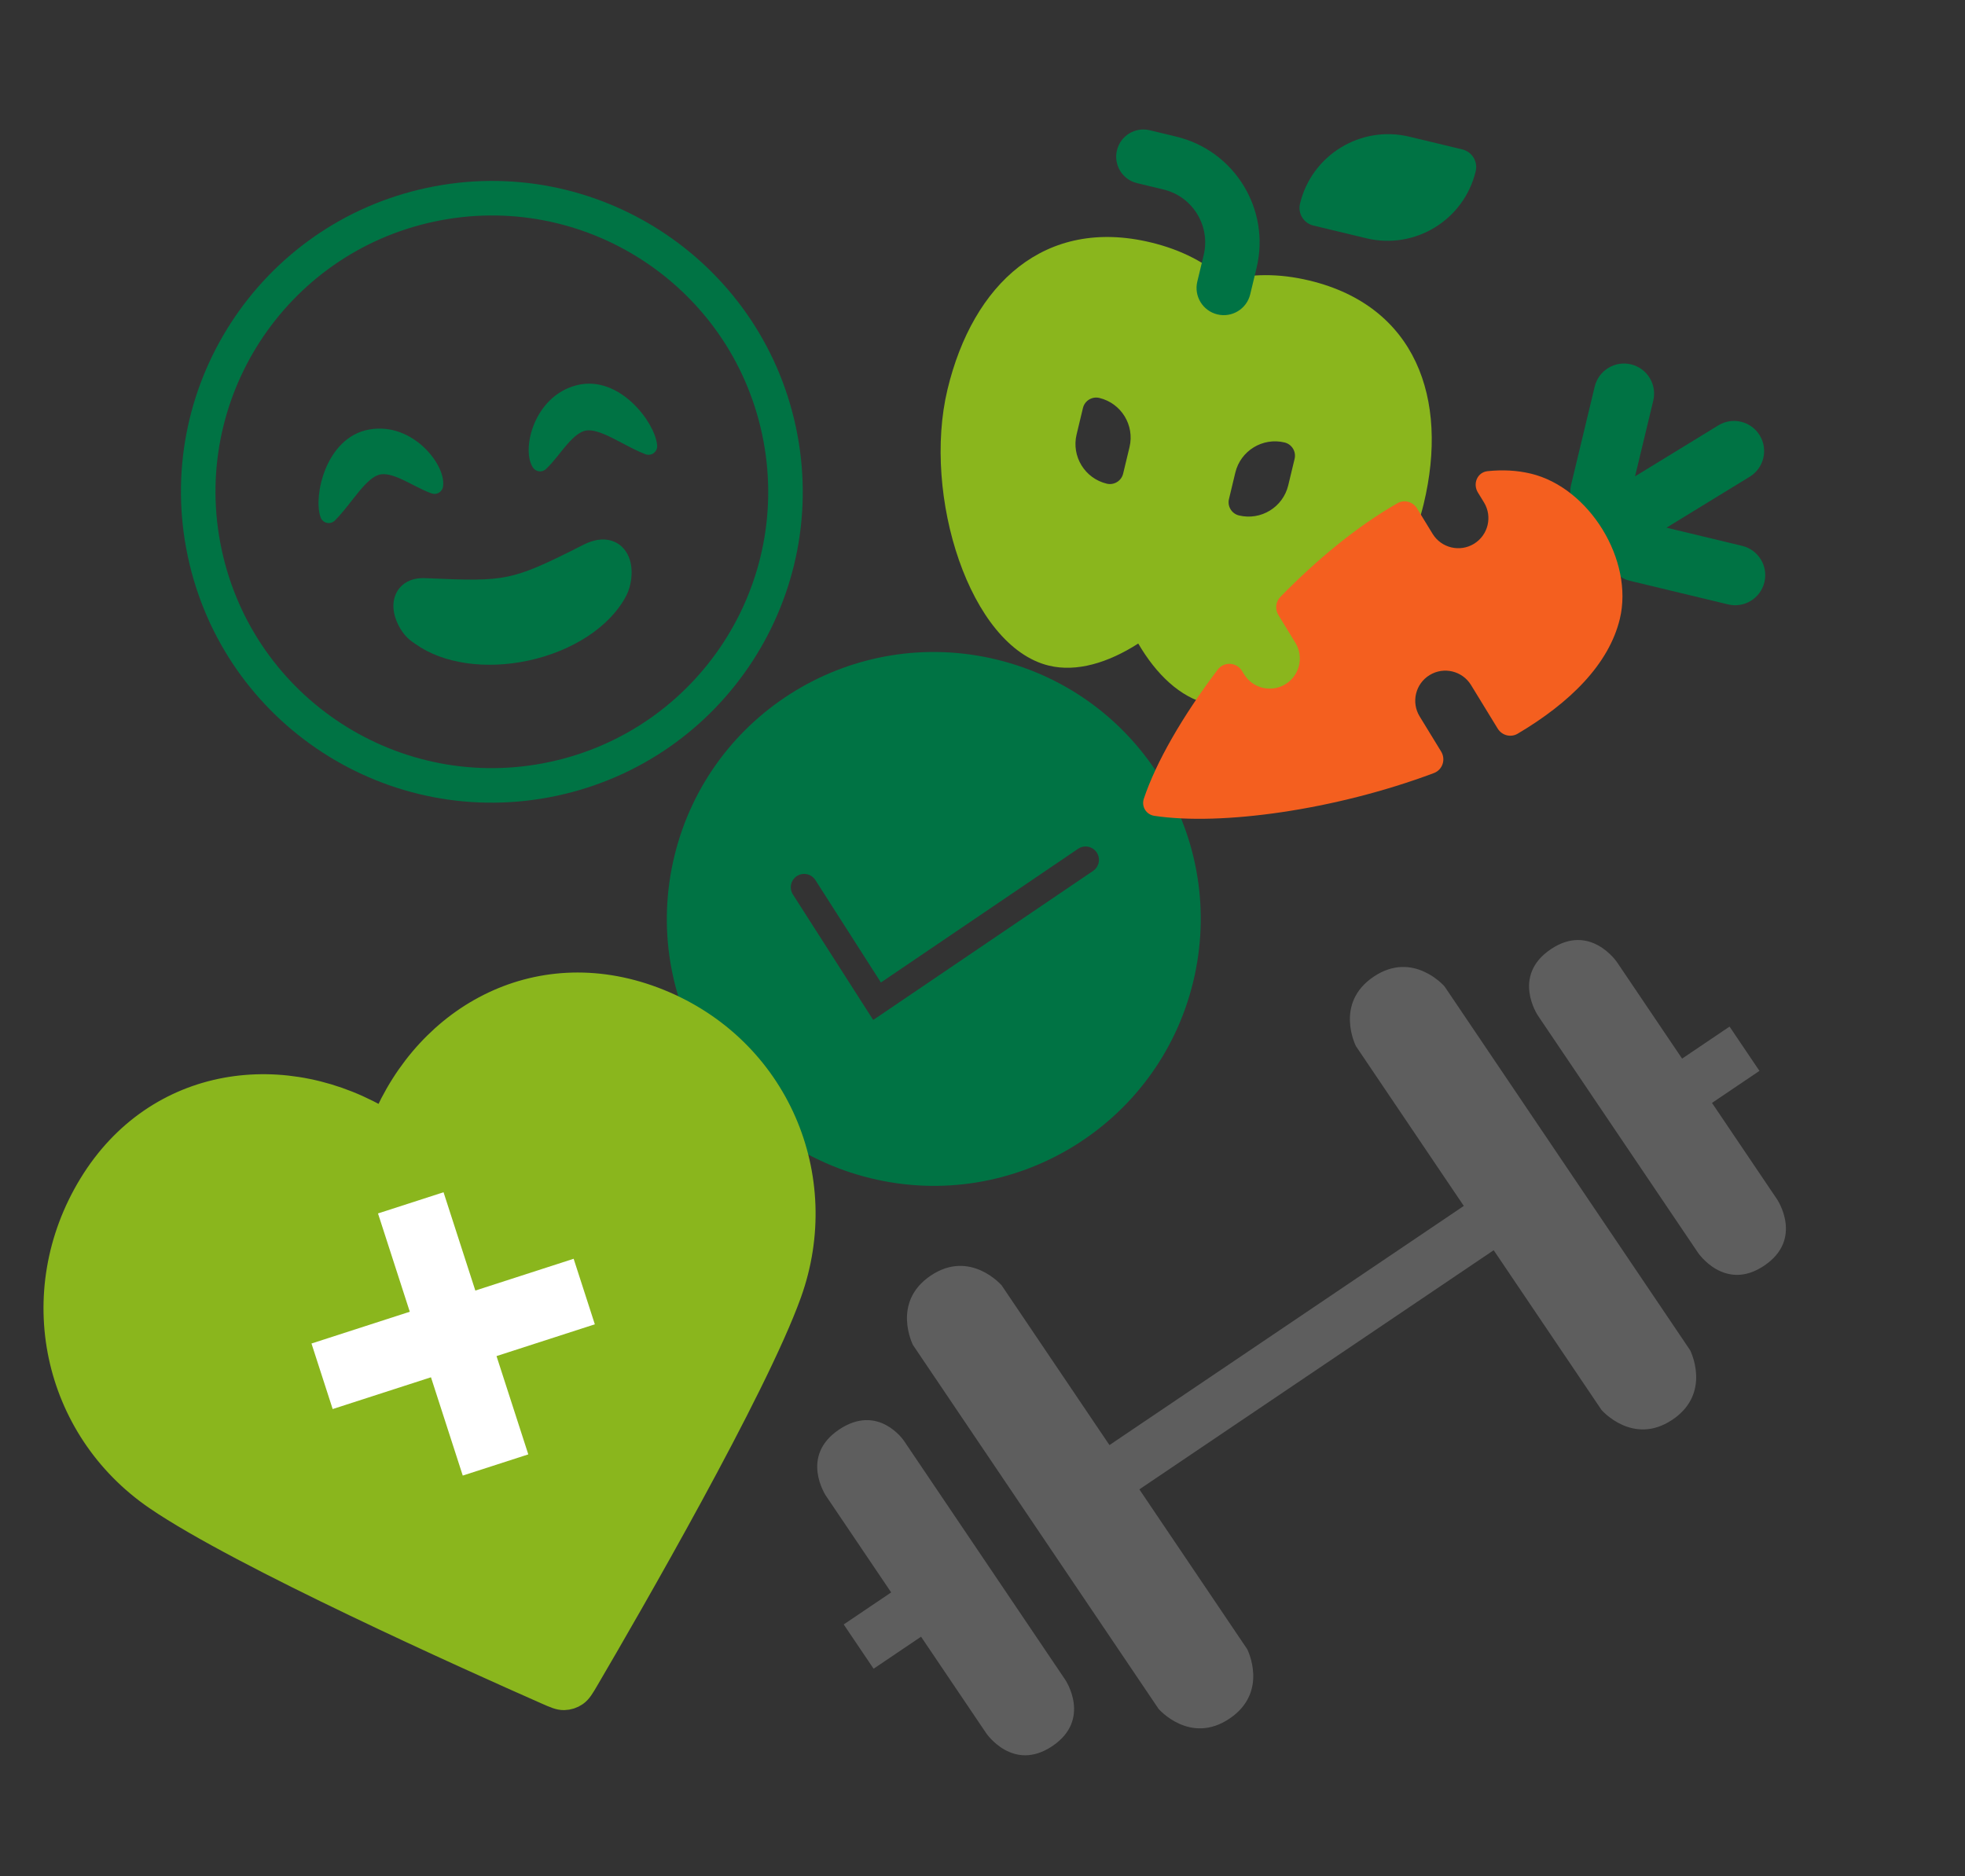 <svg width="133" height="127" viewBox="0 0 133 127" fill="none" xmlns="http://www.w3.org/2000/svg">
<rect x="0" y="0" width="133" height="127" fill="#333333" stroke="none"/>
<g clip-path="url(#clip0_211_215)">
<path fill-rule="evenodd" clip-rule="evenodd" d="M58.917 79.753C68.609 82.12 78.385 76.182 80.753 66.49C83.12 56.797 77.182 47.021 67.49 44.654C57.797 42.286 48.021 48.224 45.654 57.917C43.286 67.609 49.224 77.385 58.917 79.753ZM73.985 58.952C74.398 58.672 74.506 58.11 74.226 57.697C73.946 57.284 73.384 57.176 72.971 57.456L59.624 66.506L55.189 59.573C54.92 59.153 54.362 59.03 53.942 59.299C53.521 59.568 53.399 60.126 53.667 60.547L58.602 68.261L59.102 69.042L59.87 68.522L73.985 58.952Z" fill="#007344"/>
</g>
<g clip-path="url(#clip1_211_215)">
<path fill-rule="evenodd" clip-rule="evenodd" d="M64.131 26.36C62.409 33.522 65.628 43.767 71 45.059C72.865 45.507 74.99 44.876 77.042 43.561C78.272 45.665 79.877 47.193 81.743 47.642C87.115 48.934 94.64 41.272 96.362 34.11C98.084 26.948 95.794 20.715 88.632 18.992C86.534 18.488 84.633 18.518 82.949 18.993C81.666 17.805 79.986 16.913 77.888 16.409C70.726 14.687 65.853 19.198 64.131 26.36ZM73.299 27.617C73.418 27.123 73.915 26.819 74.41 26.937C75.893 27.294 76.807 28.786 76.45 30.269L76.019 32.06C75.901 32.554 75.403 32.859 74.909 32.74C73.425 32.383 72.512 30.891 72.869 29.408L73.299 27.617ZM86.944 29.951C87.439 30.07 87.743 30.567 87.624 31.062L87.194 32.852C86.837 34.336 85.345 35.249 83.862 34.892C83.367 34.773 83.063 34.276 83.182 33.782L83.612 31.991C83.969 30.508 85.461 29.595 86.944 29.951Z" fill="#8AB61D"/>
<path fill-rule="evenodd" clip-rule="evenodd" d="M78.75 12.828C80.728 13.303 81.945 15.292 81.47 17.27L81.039 19.061C80.801 20.05 81.41 21.044 82.399 21.282V21.282C83.388 21.52 84.382 20.911 84.62 19.922L85.051 18.131C86.002 14.176 83.566 10.198 79.611 9.247L77.82 8.816C76.831 8.578 75.837 9.187 75.599 10.176C75.361 11.165 75.97 12.16 76.959 12.397L78.75 12.828Z" fill="#007344"/>
<path d="M95.393 9.253L98.975 10.114C99.634 10.273 100.04 10.936 99.881 11.595C99.089 14.892 95.774 16.921 92.478 16.129L88.896 15.268C88.237 15.109 87.831 14.446 87.99 13.787C88.782 10.491 92.097 8.461 95.393 9.253Z" fill="#007344"/>
</g>
<g clip-path="url(#clip2_211_215)">
<path d="M111.9 27.122C112.163 26.027 111.489 24.927 110.395 24.664C109.301 24.401 108.201 25.075 107.937 26.169L106.34 32.813C106.176 33.494 106.383 34.204 106.83 34.742C107.655 35.734 108.318 36.816 108.826 38.002C109.102 38.645 109.641 39.152 110.322 39.316L116.966 40.913C118.06 41.176 119.16 40.503 119.423 39.409C119.686 38.315 119.013 37.214 117.919 36.951L112.796 35.719L118.431 32.269C119.39 31.682 119.692 30.427 119.104 29.468C118.517 28.508 117.262 28.206 116.303 28.794L110.668 32.244L111.9 27.122Z" fill="#007344"/>
<path d="M95.915 34.419C95.636 33.963 95.051 33.798 94.587 34.063C91.852 35.626 89.125 37.882 86.661 40.404C86.339 40.733 86.287 41.239 86.527 41.632L87.678 43.512C88.266 44.472 87.964 45.726 87.005 46.314C86.045 46.901 84.791 46.6 84.203 45.64L84.068 45.42C83.7 44.819 82.847 44.765 82.421 45.327C80.043 48.465 78.241 51.603 77.421 54.061C77.242 54.595 77.577 55.141 78.133 55.225C82.626 55.904 90.351 54.844 97.051 52.33C97.64 52.11 97.87 51.407 97.542 50.871L96.09 48.498C95.502 47.539 95.803 46.284 96.763 45.697C97.723 45.109 98.977 45.411 99.565 46.37L101.37 49.318C101.654 49.782 102.252 49.943 102.72 49.666C106.254 47.578 108.899 44.964 109.638 41.892C110.591 37.93 107.581 33.015 103.619 32.062C102.679 31.836 101.696 31.788 100.685 31.894C99.993 31.967 99.667 32.743 100.03 33.336L100.442 34.008C101.029 34.967 100.728 36.221 99.768 36.809C98.808 37.397 97.554 37.095 96.966 36.136L95.915 34.419Z" fill="#F45F1F"/>
</g>
<path d="M42.724 39.185C42.678 39.565 42.571 39.969 42.399 40.303C41.312 42.419 38.745 44.079 35.746 44.719C32.869 45.333 29.987 44.927 28.121 43.595C28.116 43.591 28.106 43.584 28.092 43.575C28.005 43.516 27.764 43.354 27.589 43.184C27.332 42.936 27.115 42.617 26.956 42.298C26.798 41.981 26.656 41.578 26.631 41.147C26.605 40.715 26.697 40.111 27.192 39.648C27.671 39.2 28.297 39.103 28.848 39.139C31.688 39.266 33.066 39.299 34.368 39.027C35.667 38.756 36.944 38.169 39.527 36.857L39.542 36.85C40.105 36.574 40.77 36.398 41.424 36.613C42.13 36.846 42.479 37.416 42.626 37.883C42.768 38.335 42.769 38.806 42.724 39.185Z" fill="#007344"/>
<path d="M29.989 32.93C30.051 32.489 29.9 31.999 29.679 31.57C29.45 31.122 29.104 30.661 28.669 30.256C27.803 29.45 26.517 28.814 25.016 29.069C23.463 29.333 22.521 30.555 22.034 31.743C21.787 32.346 21.641 32.973 21.585 33.532C21.531 34.076 21.555 34.616 21.701 35.021C21.769 35.209 21.928 35.349 22.123 35.392C22.317 35.436 22.521 35.378 22.663 35.237C23.057 34.847 23.451 34.343 23.815 33.878C23.981 33.666 24.141 33.462 24.291 33.281C24.826 32.636 25.264 32.24 25.674 32.131C26.064 32.028 26.568 32.156 27.233 32.463C27.471 32.573 27.704 32.693 27.946 32.817L27.948 32.818C28.034 32.861 28.12 32.906 28.209 32.951C28.535 33.116 28.881 33.284 29.219 33.401C29.384 33.459 29.567 33.439 29.716 33.347C29.865 33.256 29.965 33.103 29.989 32.93Z" fill="#007344"/>
<path d="M36.06 31.634C35.825 31.256 35.762 30.747 35.788 30.266C35.815 29.763 35.942 29.201 36.174 28.654C36.635 27.565 37.55 26.458 39.023 26.079C40.549 25.685 41.908 26.417 42.838 27.302C43.31 27.752 43.699 28.264 43.978 28.752C44.25 29.227 44.448 29.73 44.48 30.159C44.495 30.357 44.407 30.55 44.247 30.67C44.087 30.789 43.878 30.819 43.691 30.749C43.172 30.553 42.606 30.254 42.084 29.978C41.846 29.853 41.617 29.732 41.405 29.627C40.654 29.257 40.092 29.075 39.673 29.143C39.275 29.207 38.868 29.53 38.386 30.082C38.214 30.279 38.05 30.484 37.879 30.696L37.878 30.698C37.818 30.773 37.757 30.849 37.695 30.926C37.464 31.21 37.217 31.505 36.956 31.75C36.829 31.869 36.654 31.926 36.481 31.903C36.307 31.881 36.153 31.782 36.06 31.634Z" fill="#007344"/>
<path fill-rule="evenodd" clip-rule="evenodd" d="M37.683 53.867C49.047 51.441 56.292 40.262 53.867 28.899C51.441 17.535 40.262 10.289 28.899 12.715C17.535 15.141 10.289 26.319 12.715 37.683C15.141 49.047 26.319 56.292 37.683 53.867ZM37.195 51.58C47.296 49.424 53.737 39.488 51.581 29.387C49.424 19.285 39.488 12.845 29.387 15.001C19.285 17.157 12.845 27.094 15.001 37.195C17.157 47.296 27.094 53.737 37.195 51.58Z" fill="#007344"/>
<path fill-rule="evenodd" clip-rule="evenodd" d="M26.077 76.139C19.343 71.974 10.709 73.06 6.297 80.293C1.885 87.526 3.866 96.594 10.676 101.26C16.337 105.139 31.939 112.138 37.038 114.387C37.608 114.639 37.893 114.765 38.177 114.759C38.424 114.754 38.671 114.674 38.874 114.533C39.107 114.372 39.265 114.103 39.58 113.565C42.397 108.757 50.949 93.95 53.268 87.49C56.058 79.721 52.443 71.12 44.545 67.928C36.646 64.736 29.099 68.82 26.077 76.139Z" fill="#8AB61D" stroke="#8AB61D" stroke-width="2" stroke-linecap="round" stroke-linejoin="round"/>
<rect x="25.585" y="82.139" width="4.662" height="18.648" transform="rotate(-17.915 25.585 82.139)" fill="white"/>
<rect x="22.517" y="95.38" width="4.662" height="18.648" transform="rotate(-107.915 22.517 95.38)" fill="white"/>
<path fill-rule="evenodd" clip-rule="evenodd" d="M91.777 70.817C91.777 70.817 90.292 67.924 92.969 66.117C95.645 64.311 97.773 66.771 97.773 66.771L114.394 91.396C114.394 91.396 115.88 94.29 113.203 96.097C110.526 97.903 108.399 95.443 108.399 95.443L101.1 84.629L77.117 100.817L84.415 111.631C84.415 111.631 85.901 114.524 83.224 116.331C80.547 118.138 78.419 115.678 78.419 115.678L61.798 91.052C61.798 91.052 60.313 88.159 62.989 86.352C65.666 84.545 67.794 87.005 67.794 87.005L75.093 97.819L99.076 81.631L91.777 70.817ZM60.318 107.792L55.909 101.261C55.909 101.261 54.103 98.584 56.779 96.777C59.456 94.971 61.175 97.517 61.175 97.517L72.103 113.708C72.103 113.708 73.909 116.384 71.233 118.191C68.556 119.998 66.749 117.321 66.749 117.321L62.341 110.79L59.129 112.958L57.106 109.96L60.318 107.792ZM119.087 72.489L115.875 74.657L120.283 81.188C120.283 81.188 122.09 83.865 119.413 85.671C116.737 87.478 114.93 84.801 114.93 84.801L104.09 68.741C104.09 68.741 102.283 66.064 104.96 64.257C107.637 62.451 109.443 65.127 109.443 65.127L113.852 71.659L117.064 69.491L119.087 72.489Z" fill="#5E5E5E"/>
<defs>
<clipPath id="clip0_211_215">
<rect width="43.357" height="43.357" fill="white" transform="translate(47.288 36) rotate(13.726)"/>
</clipPath>
<clipPath id="clip1_211_215">
<rect width="44.199" height="44.199" fill="white" transform="translate(64.787) rotate(13.52)"/>
</clipPath>
<clipPath id="clip2_211_215">
<rect width="48.901" height="48.901" fill="white" transform="translate(83.657 10.497) rotate(13.52)"/>
</clipPath>
</defs>
</svg>
